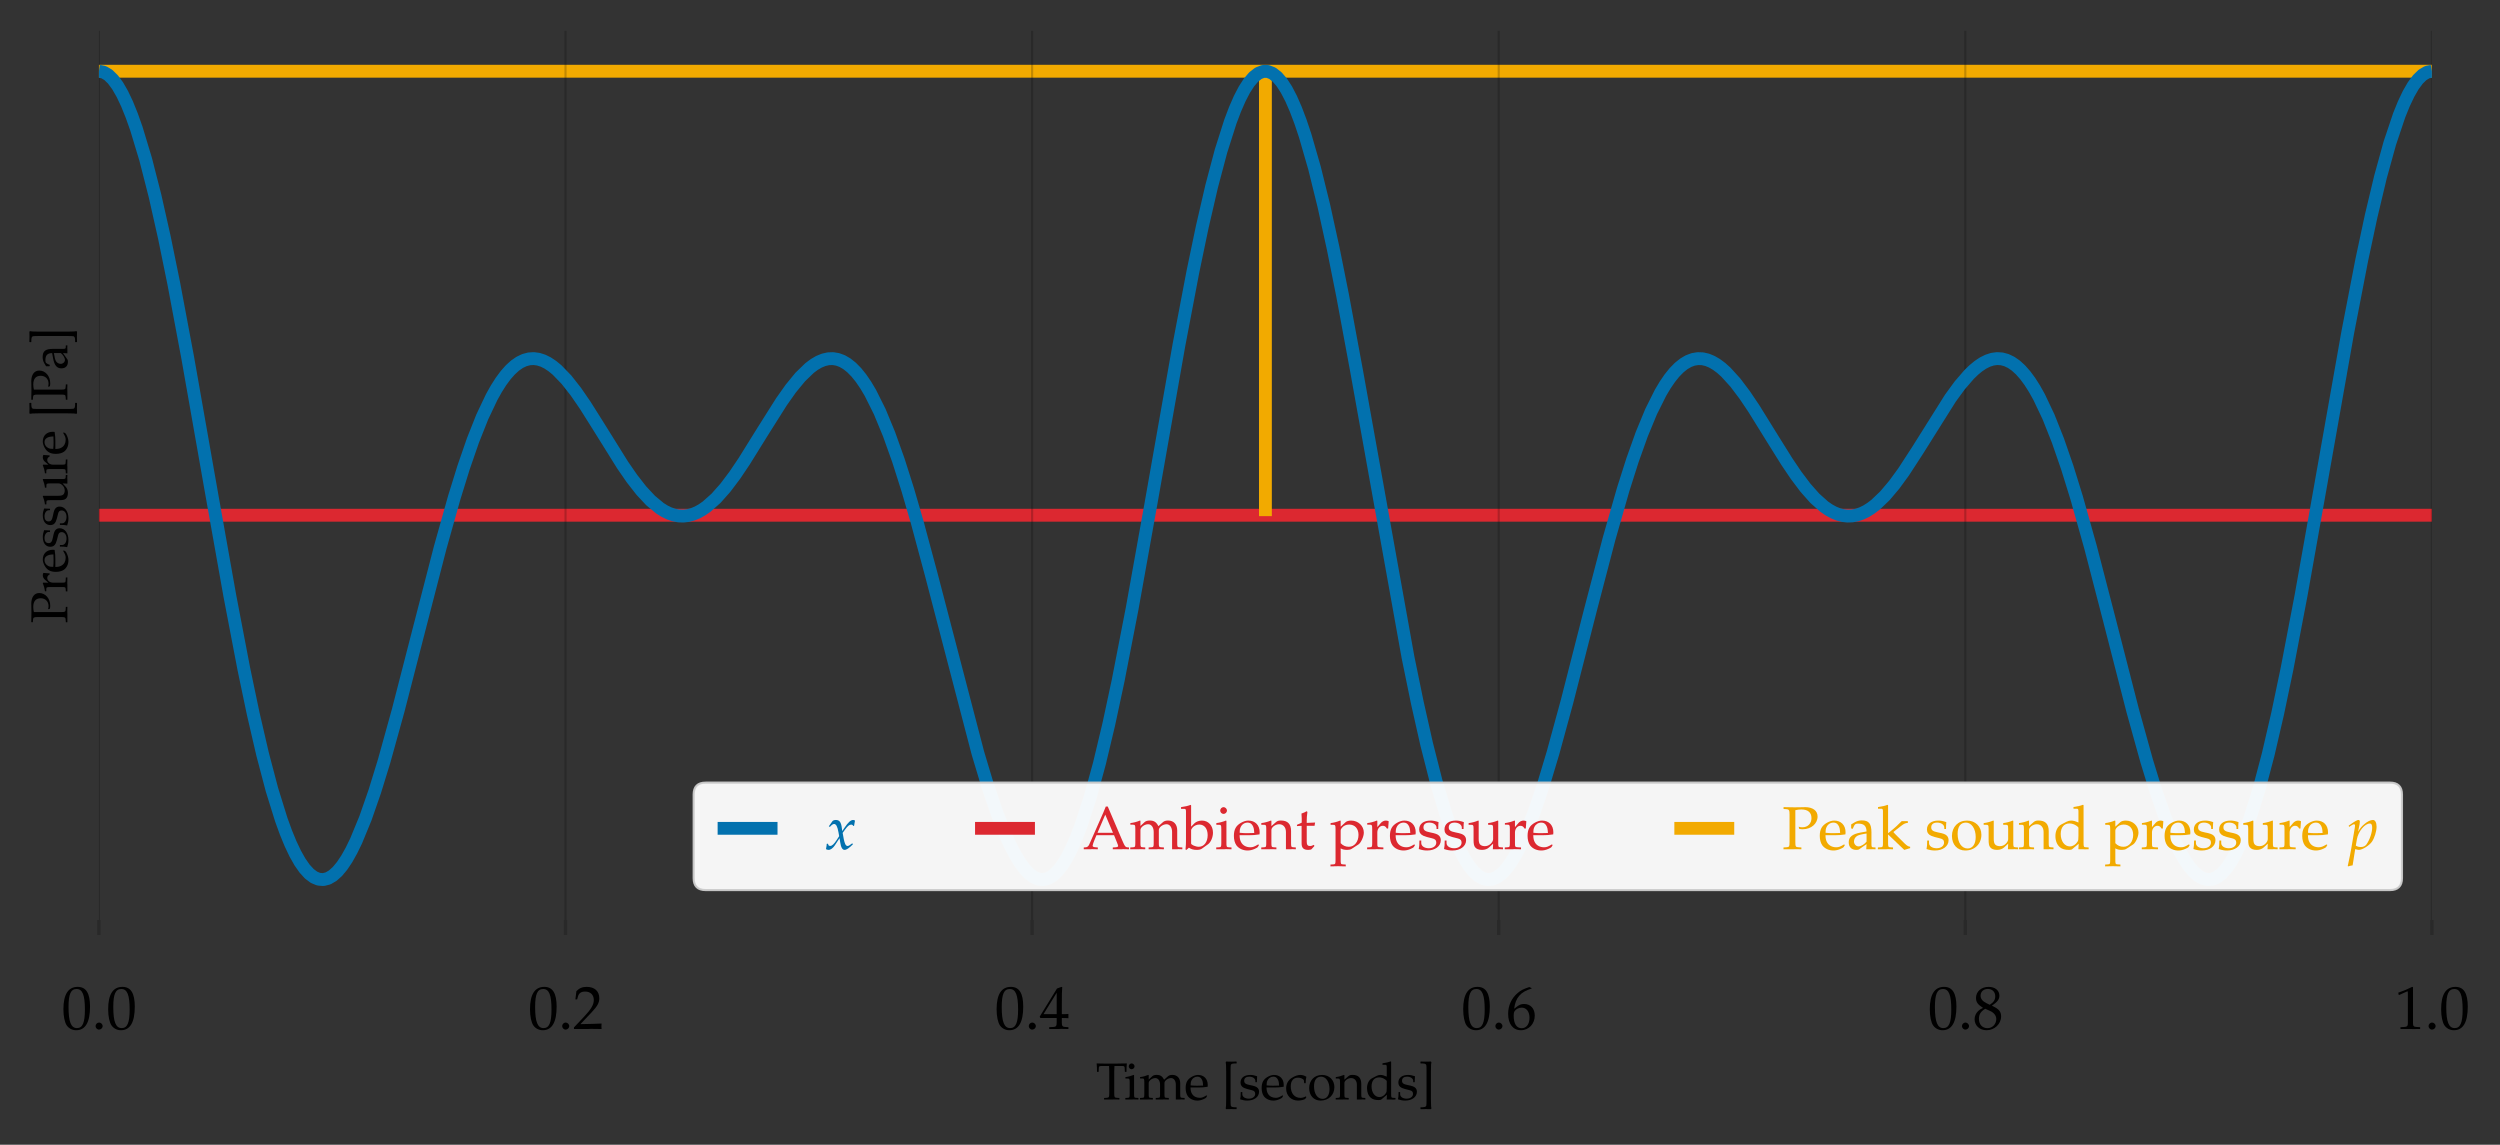 <?xml version="1.0" encoding="utf-8" standalone="no"?>
<!DOCTYPE svg PUBLIC "-//W3C//DTD SVG 1.1//EN"
  "http://www.w3.org/Graphics/SVG/1.1/DTD/svg11.dtd">
<svg height="267.6pt" version="1.1" viewBox="0 0 584.4 267.6" width="584.4pt" xmlns="http://www.w3.org/2000/svg" xmlns:xlink="http://www.w3.org/1999/xlink">
 <rect x="0" y="0" width="584.4" height="267.6" fill="#333333" stroke="none"/>
 <defs>
  <style type="text/css">*{stroke-linecap:butt;stroke-linejoin:round;}</style>
 </defs>
 <g id="figure_1">
  <g id="patch_1">
   <path d="M 0 267.6 
L 584.4 267.6 
L 584.4 0 
L 0 0 
z
" style="fill:none;"/>
  </g>
  <g id="axes_1">
   <g id="patch_2">
    <path d="M 23.125 215.062 
L 568.482 215.062 
L 568.482 7.2 
L 23.125 7.2 
z
" style="fill:none;"/>
   </g>
   <g id="line2d_1">
    <path clip-path="url(#p771bab07e6)" d="M 23.125 120.439 
L 568.482 120.439 
" style="fill:none;stroke:#dc2830;stroke-linejoin:miter;stroke-width:3;"/>
   </g>
   <g id="line2d_2">
    <path clip-path="url(#p771bab07e6)" d="M 23.125 16.648 
L 568.482 16.648 
" style="fill:none;stroke:#f2aa00;stroke-linejoin:miter;stroke-width:3;"/>
   </g>
   <g id="line2d_3">
    <path clip-path="url(#p771bab07e6)" d="M 295.804 120.647 
L 295.804 16.648 
" style="fill:none;stroke:#f2aa00;stroke-linejoin:miter;stroke-width:3;"/>
   </g>
   <g id="matplotlib.axis_1">
    <g id="xtick_1">
     <g id="line2d_4">
      <path clip-path="url(#p771bab07e6)" d="M 23.125 215.062 
L 23.125 7.2 
" style="fill:none;stroke:#000000;stroke-linejoin:miter;stroke-opacity:0.2;stroke-width:0.5;"/>
     </g>
     <g id="line2d_5">
      <defs>
       <path d="M 0 0 
L 0 3.5 
" id="mdcb5ad28fa" style="stroke:#000000;stroke-opacity:0.2;stroke-width:0.8;"/>
      </defs>
      <g>
       <use style="fill-opacity:0.2;stroke:#000000;stroke-opacity:0.2;stroke-width:0.8;" x="23.125" xlink:href="#mdcb5ad28fa" y="215.062"/>
      </g>
     </g>
     <g id="text_1">
      <!-- $\mathdefault{0.0}$ -->
      <g transform="translate(14.408 240.541)scale(0.14 -0.14)">
       <defs>
        <path d="M 1683 4416 
C 691 4416 186 3628 186 2076 
C 186 1326 320 679 544 365 
C 768 51 1126 -128 1523 -128 
C 2490 -128 2976 704 2976 2345 
C 2976 3749 2560 4416 1683 4416 
z
M 1568 4191 
C 2189 4191 2438 3563 2438 2025 
C 2438 660 2195 96 1606 96 
C 986 96 723 743 723 2307 
C 723 3660 960 4191 1568 4191 
z
" id="URWPalladioL-Roma-30" transform="scale(0.016)"/>
        <path d="M 794 678 
C 602 678 429 499 429 307 
C 429 115 602 -64 787 -64 
C 992 -64 1171 108 1171 307 
C 1171 499 992 678 794 678 
z
" id="URWPalladioL-Roma-2e" transform="scale(0.016)"/>
       </defs>
       <use transform="scale(0.996)" xlink:href="#URWPalladioL-Roma-30"/>
       <use transform="translate(49.813 0)scale(0.996)" xlink:href="#URWPalladioL-Roma-2e"/>
       <use transform="translate(74.72 0)scale(0.996)" xlink:href="#URWPalladioL-Roma-30"/>
      </g>
     </g>
    </g>
    <g id="xtick_2">
     <g id="line2d_6">
      <path clip-path="url(#p771bab07e6)" d="M 132.197 215.062 
L 132.197 7.2 
" style="fill:none;stroke:#000000;stroke-linejoin:miter;stroke-opacity:0.2;stroke-width:0.5;"/>
     </g>
     <g id="line2d_7">
      <g>
       <use style="fill-opacity:0.2;stroke:#000000;stroke-opacity:0.2;stroke-width:0.8;" x="132.197" xlink:href="#mdcb5ad28fa" y="215.062"/>
      </g>
     </g>
     <g id="text_2">
      <!-- $\mathdefault{0.2}$ -->
      <g transform="translate(123.479 240.541)scale(0.14 -0.14)">
       <defs>
        <path d="M 102 166 
L 102 0 
C 1299 0 1299 0 1530 0 
C 1760 19 1760 19 2995 0 
C 2982 134 2982 198 2982 287 
C 2982 370 2982 434 2995 574 
C 2259 542 1965 536 781 510 
L 1946 1741 
C 2566 2398 2758 2749 2758 3228 
C 2758 3961 2259 4416 1446 4416 
C 986 4416 672 4287 358 3967 
L 250 3100 
L 435 3100 
L 518 3394 
C 621 3763 851 3923 1280 3923 
C 1830 3923 2182 3578 2182 3036 
C 2182 2558 1914 2086 1190 1320 
L 102 166 
z
" id="URWPalladioL-Roma-32" transform="scale(0.016)"/>
       </defs>
       <use transform="scale(0.996)" xlink:href="#URWPalladioL-Roma-30"/>
       <use transform="translate(49.813 0)scale(0.996)" xlink:href="#URWPalladioL-Roma-2e"/>
       <use transform="translate(74.72 0)scale(0.996)" xlink:href="#URWPalladioL-Roma-32"/>
      </g>
     </g>
    </g>
    <g id="xtick_3">
     <g id="line2d_8">
      <path clip-path="url(#p771bab07e6)" d="M 241.268 215.062 
L 241.268 7.2 
" style="fill:none;stroke:#000000;stroke-linejoin:miter;stroke-opacity:0.2;stroke-width:0.5;"/>
     </g>
     <g id="line2d_9">
      <g>
       <use style="fill-opacity:0.2;stroke:#000000;stroke-opacity:0.2;stroke-width:0.8;" x="241.268" xlink:href="#mdcb5ad28fa" y="215.062"/>
      </g>
     </g>
     <g id="text_3">
      <!-- $\mathdefault{0.4}$ -->
      <g transform="translate(232.551 240.541)scale(0.14 -0.14)">
       <defs>
        <path d="M 1792 1152 
L 1792 684 
C 1792 310 1722 223 1408 210 
L 1011 192 
L 1011 0 
C 1862 0 1862 0 2016 0 
C 2170 19 2170 19 3021 0 
L 3021 192 
L 2714 210 
C 2400 229 2330 310 2330 684 
L 2330 1152 
C 2707 1152 2842 1145 3021 1127 
L 3021 1580 
C 2720 1555 2598 1555 2502 1561 
L 2483 1561 
L 2330 1561 
L 2330 2445 
C 2330 3576 2342 4122 2374 4383 
L 2298 4416 
L 1824 4243 
L 13 1299 
L 83 1152 
L 1792 1152 
z
M 1792 1561 
L 416 1561 
L 1792 3798 
L 1792 1561 
z
" id="URWPalladioL-Roma-34" transform="scale(0.016)"/>
       </defs>
       <use transform="scale(0.996)" xlink:href="#URWPalladioL-Roma-30"/>
       <use transform="translate(49.813 0)scale(0.996)" xlink:href="#URWPalladioL-Roma-2e"/>
       <use transform="translate(74.72 0)scale(0.996)" xlink:href="#URWPalladioL-Roma-34"/>
      </g>
     </g>
    </g>
    <g id="xtick_4">
     <g id="line2d_10">
      <path clip-path="url(#p771bab07e6)" d="M 350.339 215.062 
L 350.339 7.2 
" style="fill:none;stroke:#000000;stroke-linejoin:miter;stroke-opacity:0.2;stroke-width:0.5;"/>
     </g>
     <g id="line2d_11">
      <g>
       <use style="fill-opacity:0.2;stroke:#000000;stroke-opacity:0.2;stroke-width:0.8;" x="350.339" xlink:href="#mdcb5ad28fa" y="215.062"/>
      </g>
     </g>
     <g id="text_4">
      <!-- $\mathdefault{0.6}$ -->
      <g transform="translate(341.622 240.541)scale(0.14 -0.14)">
       <defs>
        <path d="M 2662 4287 
L 2426 4396 
C 1811 4193 1549 4066 1222 3788 
C 563 3237 205 2463 205 1585 
C 205 526 717 -128 1542 -128 
C 2374 -128 2995 532 2995 1405 
C 2995 2143 2554 2624 1875 2624 
C 1555 2624 1363 2540 986 2239 
C 915 2182 909 2175 838 2124 
C 973 3275 1510 3895 2662 4237 
L 2662 4287 
z
M 1632 2239 
C 2118 2239 2445 1816 2445 1180 
C 2445 513 2118 83 1626 83 
C 1082 83 787 551 787 1411 
C 787 1636 813 1758 883 1867 
C 1024 2085 1325 2239 1632 2239 
z
" id="URWPalladioL-Roma-36" transform="scale(0.016)"/>
       </defs>
       <use transform="scale(0.996)" xlink:href="#URWPalladioL-Roma-30"/>
       <use transform="translate(49.813 0)scale(0.996)" xlink:href="#URWPalladioL-Roma-2e"/>
       <use transform="translate(74.72 0)scale(0.996)" xlink:href="#URWPalladioL-Roma-36"/>
      </g>
     </g>
    </g>
    <g id="xtick_5">
     <g id="line2d_12">
      <path clip-path="url(#p771bab07e6)" d="M 459.411 215.062 
L 459.411 7.2 
" style="fill:none;stroke:#000000;stroke-linejoin:miter;stroke-opacity:0.2;stroke-width:0.5;"/>
     </g>
     <g id="line2d_13">
      <g>
       <use style="fill-opacity:0.2;stroke:#000000;stroke-opacity:0.2;stroke-width:0.8;" x="459.411" xlink:href="#mdcb5ad28fa" y="215.062"/>
      </g>
     </g>
     <g id="text_5">
      <!-- $\mathdefault{0.8}$ -->
      <g transform="translate(450.693 240.541)scale(0.14 -0.14)">
       <defs>
        <path d="M 1075 2211 
C 813 2089 704 2019 563 1884 
C 320 1640 192 1352 192 1019 
C 192 358 723 -128 1446 -128 
C 2278 -128 2970 525 2970 1320 
C 2970 1833 2733 2108 2003 2442 
C 2586 2839 2790 3108 2790 3493 
C 2790 4044 2336 4416 1658 4416 
C 896 4416 339 3929 339 3256 
C 339 2820 512 2576 1075 2211 
z
M 1818 1890 
C 2221 1711 2464 1397 2464 1051 
C 2464 512 2061 89 1542 89 
C 998 89 646 474 646 1070 
C 646 1538 832 1833 1306 2121 
L 1818 1890 
z
M 1427 2711 
C 1024 2910 819 3166 819 3486 
C 819 3910 1126 4198 1581 4198 
C 2048 4198 2355 3890 2355 3422 
C 2355 3057 2195 2807 1779 2538 
L 1427 2711 
z
" id="URWPalladioL-Roma-38" transform="scale(0.016)"/>
       </defs>
       <use transform="scale(0.996)" xlink:href="#URWPalladioL-Roma-30"/>
       <use transform="translate(49.813 0)scale(0.996)" xlink:href="#URWPalladioL-Roma-2e"/>
       <use transform="translate(74.72 0)scale(0.996)" xlink:href="#URWPalladioL-Roma-38"/>
      </g>
     </g>
    </g>
    <g id="xtick_6">
     <g id="line2d_14">
      <path clip-path="url(#p771bab07e6)" d="M 568.482 215.062 
L 568.482 7.2 
" style="fill:none;stroke:#000000;stroke-linejoin:miter;stroke-opacity:0.2;stroke-width:0.5;"/>
     </g>
     <g id="line2d_15">
      <g>
       <use style="fill-opacity:0.2;stroke:#000000;stroke-opacity:0.2;stroke-width:0.8;" x="568.482" xlink:href="#mdcb5ad28fa" y="215.062"/>
      </g>
     </g>
     <g id="text_6">
      <!-- $\mathdefault{1.0}$ -->
      <g transform="translate(559.765 240.541)scale(0.14 -0.14)">
       <defs>
        <path d="M 429 3571 
L 493 3571 
L 1318 3942 
C 1325 3949 1331 3949 1338 3949 
C 1376 3949 1389 3891 1389 3737 
L 1389 633 
C 1389 300 1318 230 973 211 
L 614 192 
L 614 0 
C 1600 0 1600 0 1670 0 
C 1754 0 1894 0 2112 -7 
C 2189 6 2413 6 2675 0 
L 2675 192 
L 2342 211 
C 1990 229 1926 299 1926 628 
L 1926 4383 
L 1837 4416 
C 1421 4199 966 4009 384 3807 
L 429 3571 
z
" id="URWPalladioL-Roma-31" transform="scale(0.016)"/>
       </defs>
       <use transform="scale(0.996)" xlink:href="#URWPalladioL-Roma-31"/>
       <use transform="translate(49.813 0)scale(0.996)" xlink:href="#URWPalladioL-Roma-2e"/>
       <use transform="translate(74.72 0)scale(0.996)" xlink:href="#URWPalladioL-Roma-30"/>
      </g>
     </g>
    </g>
    <g id="text_7">
     <!-- Time [seconds] -->
     <g transform="translate(256.131 257.028)scale(0.12 -0.12)">
      <defs>
       <path d="M 1632 4096 
C 1651 3880 1658 3734 1658 3462 
L 1658 781 
C 1658 280 1626 230 1331 211 
L 1024 192 
L 1024 0 
C 1402 -7 1626 0 1958 0 
C 2291 19 2522 12 2899 0 
L 2899 192 
L 2592 211 
C 2298 230 2266 280 2266 781 
L 2266 3462 
C 2266 3747 2272 3887 2291 4096 
L 3283 4096 
C 3462 4096 3533 4039 3539 3887 
L 3565 3386 
L 3763 3386 
C 3763 3801 3776 4051 3808 4416 
C 3347 4409 3136 4409 2957 4403 
C 2707 4390 2522 4390 2426 4390 
L 1414 4390 
C 1350 4390 1005 4396 550 4403 
L 115 4416 
C 147 4051 160 3801 160 3385 
L 358 3385 
L 384 3891 
C 390 4038 461 4096 640 4096 
L 1632 4096 
z
" id="URWPalladioL-Roma-54" transform="scale(0.016)"/>
       <path d="M 1203 2982 
L 1146 3008 
C 819 2873 486 2784 147 2746 
L 147 2568 
L 384 2568 
C 640 2568 666 2523 666 2103 
L 666 669 
C 666 268 646 223 429 211 
L 134 192 
L 134 0 
C 774 0 774 0 934 0 
C 1094 19 1094 19 1734 0 
L 1734 192 
L 1440 211 
C 1222 224 1203 268 1203 671 
L 1203 2982 
z
M 909 4416 
C 717 4416 550 4249 550 4057 
C 550 3871 717 3705 902 3705 
C 1088 3705 1261 3871 1261 4057 
C 1261 4236 1088 4416 909 4416 
z
" id="URWPalladioL-Roma-69" transform="scale(0.016)"/>
       <path d="M 115 2579 
L 352 2579 
C 608 2579 634 2534 634 2112 
L 634 672 
C 634 268 614 224 397 211 
L 102 192 
L 102 0 
C 717 0 736 0 915 0 
C 1094 19 1261 12 1677 0 
L 1677 192 
L 1408 211 
C 1190 223 1171 268 1171 670 
L 1171 2023 
C 1171 2311 1594 2624 1978 2624 
C 2323 2624 2560 2298 2560 1813 
L 2560 670 
C 2560 268 2541 223 2323 211 
L 2029 192 
L 2029 0 
C 2669 0 2669 0 2829 0 
C 2989 19 2989 19 3629 0 
L 3629 192 
L 3334 211 
C 3117 223 3098 268 3098 670 
L 3098 2023 
C 3098 2311 3520 2624 3904 2624 
C 4250 2624 4486 2298 4486 1813 
L 4486 0 
C 4877 0 4883 0 4992 0 
C 5075 19 5075 19 5562 0 
L 5562 192 
L 5261 211 
C 5043 223 5024 268 5024 670 
L 5024 1985 
C 5024 2617 4653 3014 4064 3014 
C 3840 3014 3654 2956 3539 2854 
L 3053 2419 
C 2848 2841 2586 3014 2144 3014 
C 1907 3014 1728 2956 1613 2854 
L 1171 2445 
L 1171 2988 
L 1114 3008 
C 787 2873 454 2783 115 2745 
L 115 2579 
z
" id="URWPalladioL-Roma-6d" transform="scale(0.016)"/>
       <path d="M 2797 447 
L 2714 511 
C 2304 268 2157 211 1882 211 
C 1466 211 1120 396 941 710 
C 819 921 774 1100 762 1472 
L 1696 1472 
C 2138 1472 2413 1491 2854 1561 
C 2861 1651 2867 1708 2867 1786 
C 2867 2526 2394 3008 1677 3008 
C 1440 3008 1165 2924 902 2771 
C 378 2468 166 2069 166 1401 
C 166 998 262 652 435 409 
C 691 70 1120 -128 1600 -128 
C 1837 -128 2074 -77 2336 38 
C 2509 108 2643 192 2669 230 
L 2797 447 
z
M 2298 1708 
C 1965 1696 1811 1689 1581 1689 
C 1286 1689 1120 1696 774 1728 
C 774 2030 800 2172 883 2339 
C 1018 2623 1293 2796 1600 2796 
C 1811 2796 1978 2713 2093 2539 
C 2234 2326 2278 2140 2298 1708 
z
" id="URWPalladioL-Roma-65" transform="scale(0.016)"/>
       <path d="M 563 -1178 
C 1018 -1166 1030 -1166 1184 -1166 
C 1338 -1166 1370 -1166 1805 -1178 
L 1843 -1140 
L 1843 -974 
L 1818 -942 
L 1574 -942 
C 1402 -942 1261 -903 1184 -839 
C 1126 -782 1107 -692 1107 -481 
C 1107 -474 1107 -340 1101 -148 
L 1101 89 
L 1101 3379 
L 1101 3615 
C 1107 3795 1107 3935 1107 3942 
C 1107 4153 1126 4249 1184 4307 
C 1261 4371 1402 4409 1574 4409 
L 1818 4409 
L 1843 4441 
L 1843 4608 
L 1805 4646 
C 1357 4633 1338 4633 1184 4633 
C 1037 4633 1005 4633 563 4646 
L 506 4563 
C 544 4403 557 4191 557 3699 
C 557 3603 557 3526 563 3462 
L 563 3379 
L 563 89 
L 563 6 
C 557 -97 557 -103 557 -212 
L 557 -282 
C 557 -718 544 -897 506 -1095 
L 563 -1178 
z
" id="URWPalladioL-Roma-5b" transform="scale(0.016)"/>
       <path d="M 262 917 
C 262 474 243 282 192 25 
C 525 -84 774 -128 1069 -128 
C 1907 -128 2502 320 2502 949 
C 2502 1148 2445 1295 2323 1423 
C 2157 1584 1946 1661 1382 1770 
C 858 1872 685 2001 685 2296 
C 685 2617 909 2796 1299 2796 
C 1728 2796 2054 2572 2054 2270 
L 2054 2123 
L 2234 2123 
C 2240 2495 2246 2649 2266 2847 
C 1926 2963 1696 3008 1434 3008 
C 691 3008 237 2655 237 2078 
C 237 1770 378 1552 672 1417 
C 845 1340 1184 1237 1619 1141 
C 1907 1077 2029 942 2029 698 
C 2029 352 1709 108 1254 108 
C 787 108 454 333 454 654 
L 454 917 
L 262 917 
z
" id="URWPalladioL-Roma-73" transform="scale(0.016)"/>
       <path d="M 2554 1995 
C 2554 2290 2586 2553 2643 2783 
C 2387 2937 2163 3008 1901 3008 
C 1594 3008 1235 2886 851 2643 
C 403 2360 166 1911 166 1347 
C 166 480 774 -128 1632 -128 
C 1965 -128 2445 -7 2509 89 
L 2643 294 
L 2579 390 
C 2342 262 2138 204 1907 204 
C 1197 204 730 756 730 1603 
C 730 2290 1050 2675 1626 2675 
C 1907 2675 2214 2547 2330 2386 
L 2374 1995 
L 2554 1995 
z
" id="URWPalladioL-Roma-63" transform="scale(0.016)"/>
       <path d="M 1786 3008 
C 851 3008 205 2347 205 1391 
C 205 487 774 -128 1600 -128 
C 2586 -128 3290 557 3290 1520 
C 3290 2386 2662 3008 1786 3008 
z
M 1670 2796 
C 2259 2796 2694 2155 2694 1282 
C 2694 545 2368 83 1850 83 
C 1222 83 800 699 800 1609 
C 800 2379 1107 2796 1670 2796 
z
" id="URWPalladioL-Roma-6f" transform="scale(0.016)"/>
       <path d="M 2624 0 
C 3014 0 3021 0 3130 0 
C 3219 19 3219 19 3661 0 
L 3661 192 
L 3398 211 
C 3181 223 3162 262 3162 670 
L 3162 1902 
C 3162 2649 2810 3014 2093 3014 
C 1856 3014 1722 2969 1587 2854 
L 1101 2432 
L 1101 2988 
L 1043 3008 
C 717 2873 384 2784 45 2746 
L 45 2568 
L 282 2568 
C 538 2568 563 2523 563 2103 
L 563 669 
C 563 268 544 223 326 211 
L 38 192 
L 38 0 
C 474 -7 646 0 832 0 
C 1018 19 1190 12 1626 0 
L 1626 192 
L 1338 211 
C 1120 223 1101 268 1101 670 
L 1101 2023 
C 1101 2311 1523 2624 1914 2624 
C 2342 2624 2624 2304 2624 1813 
L 2624 0 
z
" id="URWPalladioL-Roma-6e" transform="scale(0.016)"/>
       <path d="M 2637 2803 
C 2278 2956 2099 3008 1875 3008 
C 1702 3008 1549 2969 1389 2886 
L 826 2592 
C 461 2400 224 1934 224 1392 
C 224 881 397 460 710 204 
C 928 19 1229 -64 1645 -64 
C 1773 -64 1920 -39 1952 -13 
L 2662 581 
L 2630 0 
C 2944 -7 3046 0 3123 0 
C 3174 0 3264 0 3398 -7 
C 3443 6 3571 6 3706 0 
L 3706 192 
L 3411 211 
C 3194 224 3174 268 3174 672 
L 3174 4614 
L 3117 4665 
C 2835 4557 2624 4505 2118 4429 
L 2118 4249 
L 2477 4249 
C 2592 4249 2637 4179 2637 3987 
L 2637 2803 
z
M 2637 1424 
C 2637 1009 2624 945 2541 798 
C 2362 498 2048 300 1747 300 
C 1184 300 781 843 781 1602 
C 781 2298 1126 2707 1702 2707 
C 1946 2707 2202 2624 2426 2470 
C 2560 2381 2637 2298 2637 2247 
L 2637 1424 
z
" id="URWPalladioL-Roma-64" transform="scale(0.016)"/>
       <path d="M 1568 4646 
C 1114 4633 1094 4633 947 4633 
C 794 4633 762 4633 326 4646 
L 288 4608 
L 288 4441 
L 314 4409 
L 557 4409 
C 730 4409 864 4371 941 4307 
C 1005 4249 1024 4159 1024 3942 
C 1024 3923 1024 3795 1030 3615 
L 1030 3379 
L 1030 89 
L 1030 -148 
C 1024 -334 1024 -449 1024 -468 
C 1024 -686 1005 -782 941 -839 
C 864 -903 730 -942 557 -942 
L 314 -942 
L 288 -974 
L 288 -1140 
L 326 -1178 
C 774 -1166 787 -1166 947 -1166 
C 1094 -1166 1126 -1166 1568 -1178 
L 1626 -1095 
C 1587 -942 1581 -743 1574 -250 
C 1574 -161 1574 -78 1568 6 
L 1568 89 
L 1568 3379 
L 1568 3462 
C 1574 3532 1574 3615 1574 3705 
C 1574 4198 1587 4409 1626 4563 
L 1568 4646 
z
" id="URWPalladioL-Roma-5d" transform="scale(0.016)"/>
      </defs>
      <use transform="scale(0.996)" xlink:href="#URWPalladioL-Roma-54"/>
      <use transform="translate(55.591 0)scale(0.996)" xlink:href="#URWPalladioL-Roma-69"/>
      <use transform="translate(84.581 0)scale(0.996)" xlink:href="#URWPalladioL-Roma-6d"/>
      <use transform="translate(172.551 0)scale(0.996)" xlink:href="#URWPalladioL-Roma-65"/>
      <use transform="translate(245.178 0)scale(0.996)" xlink:href="#URWPalladioL-Roma-5b"/>
      <use transform="translate(278.353 0)scale(0.996)" xlink:href="#URWPalladioL-Roma-73"/>
      <use transform="translate(320.595 0)scale(0.996)" xlink:href="#URWPalladioL-Roma-65"/>
      <use transform="translate(368.315 0)scale(0.996)" xlink:href="#URWPalladioL-Roma-63"/>
      <use transform="translate(412.549 0)scale(0.996)" xlink:href="#URWPalladioL-Roma-6f"/>
      <use transform="translate(466.944 0)scale(0.996)" xlink:href="#URWPalladioL-Roma-6e"/>
      <use transform="translate(524.926 0)scale(0.996)" xlink:href="#URWPalladioL-Roma-64"/>
      <use transform="translate(585.798 0)scale(0.996)" xlink:href="#URWPalladioL-Roma-73"/>
      <use transform="translate(628.039 0)scale(0.996)" xlink:href="#URWPalladioL-Roma-5d"/>
     </g>
    </g>
   </g>
   <g id="matplotlib.axis_2">
    <g id="text_8">
     <!-- Pressure [Pa] -->
     <g transform="translate(15.754 145.723)rotate(-90)scale(0.12 -0.12)">
      <defs>
       <path d="M 1382 4097 
C 1606 4147 1792 4172 2010 4172 
C 2701 4172 3072 3859 3072 3263 
C 3072 2699 2682 2304 2125 2304 
C 1990 2304 1894 2316 1728 2366 
L 1792 2137 
C 1946 2105 2035 2099 2163 2099 
C 3040 2099 3712 2686 3712 3439 
C 3712 4041 3213 4416 2400 4416 
C 2368 4416 2304 4416 2221 4409 
C 1984 4403 1498 4396 1312 4396 
C 1171 4396 1171 4396 147 4416 
L 147 4223 
L 435 4204 
C 723 4185 774 4103 774 3633 
L 774 782 
C 774 280 742 230 448 211 
L 141 192 
L 141 0 
C 518 -7 742 0 1075 0 
C 1408 19 1638 12 2016 0 
L 2016 192 
L 1709 211 
C 1414 230 1382 281 1382 787 
L 1382 4097 
z
" id="URWPalladioL-Roma-50" transform="scale(0.016)"/>
       <path d="M 147 2579 
L 384 2579 
C 640 2579 666 2534 666 2112 
L 666 672 
C 666 268 646 224 429 211 
L 134 192 
L 134 0 
C 595 -7 762 0 922 0 
C 1050 19 1050 19 1837 0 
L 1837 192 
L 1504 211 
C 1216 230 1203 249 1203 669 
L 1203 1763 
C 1203 2145 1459 2463 1773 2463 
C 1965 2463 2099 2374 2202 2171 
L 2336 2171 
L 2394 2937 
C 2323 2982 2208 3008 2093 3008 
C 1901 3008 1696 2905 1562 2745 
L 1203 2324 
L 1203 2982 
L 1146 3008 
C 819 2873 486 2783 147 2745 
L 147 2579 
z
" id="URWPalladioL-Roma-72" transform="scale(0.016)"/>
       <path d="M 3219 2982 
L 3162 3008 
C 2835 2873 2502 2784 2163 2745 
L 2163 2567 
L 2400 2567 
C 2656 2567 2682 2522 2682 2101 
L 2682 1060 
C 2682 920 2592 741 2445 594 
C 2266 415 2061 326 1811 326 
C 1587 326 1408 396 1306 517 
C 1216 620 1171 817 1171 1098 
L 1171 2982 
L 1114 3008 
C 787 2873 454 2784 115 2745 
L 115 2567 
L 352 2567 
C 608 2567 634 2522 634 2101 
L 634 1028 
C 634 581 672 383 787 224 
C 928 32 1171 -64 1536 -64 
C 1824 -58 2080 32 2253 192 
L 2682 588 
C 2682 403 2675 300 2656 0 
C 3085 0 3091 0 3187 0 
C 3277 19 3277 19 3718 0 
L 3718 192 
L 3456 211 
C 3238 224 3219 262 3219 672 
L 3219 2982 
z
" id="URWPalladioL-Roma-75" transform="scale(0.016)"/>
       <path d="M 2074 544 
L 2042 0 
C 2458 0 2458 0 2541 0 
C 2573 19 2733 12 3014 0 
L 3014 192 
L 2765 204 
C 2611 211 2586 262 2586 576 
L 2586 1751 
C 2586 2688 2317 3027 1574 3027 
C 1299 3027 1043 2956 800 2809 
L 461 2604 
L 461 2187 
L 627 2142 
L 710 2341 
C 845 2642 909 2688 1203 2688 
C 1805 2688 2054 2450 2074 1866 
L 1440 1751 
C 570 1590 205 1289 205 730 
C 205 224 506 -64 1011 -64 
C 1126 -64 1235 -45 1280 -13 
L 2074 544 
z
M 2074 806 
C 1888 544 1485 300 1235 300 
C 979 300 755 537 755 812 
C 755 1049 883 1273 1075 1395 
C 1235 1491 1587 1580 2074 1651 
L 2074 806 
z
" id="URWPalladioL-Roma-61" transform="scale(0.016)"/>
      </defs>
      <use transform="scale(0.996)" xlink:href="#URWPalladioL-Roma-50"/>
      <use transform="translate(60.174 0)scale(0.996)" xlink:href="#URWPalladioL-Roma-72"/>
      <use transform="translate(97.733 0)scale(0.996)" xlink:href="#URWPalladioL-Roma-65"/>
      <use transform="translate(145.453 0)scale(0.996)" xlink:href="#URWPalladioL-Roma-73"/>
      <use transform="translate(187.695 0)scale(0.996)" xlink:href="#URWPalladioL-Roma-73"/>
      <use transform="translate(229.936 0)scale(0.996)" xlink:href="#URWPalladioL-Roma-75"/>
      <use transform="translate(290.01 0)scale(0.996)" xlink:href="#URWPalladioL-Roma-72"/>
      <use transform="translate(327.569 0)scale(0.996)" xlink:href="#URWPalladioL-Roma-65"/>
      <use transform="translate(400.196 0)scale(0.996)" xlink:href="#URWPalladioL-Roma-5b"/>
      <use transform="translate(433.371 0)scale(0.996)" xlink:href="#URWPalladioL-Roma-50"/>
      <use transform="translate(493.545 0)scale(0.996)" xlink:href="#URWPalladioL-Roma-61"/>
      <use transform="translate(543.358 0)scale(0.996)" xlink:href="#URWPalladioL-Roma-5d"/>
     </g>
    </g>
   </g>
   <g id="line2d_16">
    <path clip-path="url(#p771bab07e6)" d="M 23.125 16.648 
L 24.218 16.863 
L 25.311 17.504 
L 26.404 18.571 
L 27.497 20.056 
L 28.59 21.954 
L 29.683 24.256 
L 30.775 26.95 
L 31.868 30.024 
L 34.054 37.253 
L 36.24 45.805 
L 38.426 55.522 
L 40.612 66.222 
L 43.89 83.678 
L 49.355 114.712 
L 53.726 139.274 
L 57.005 156.401 
L 59.191 166.832 
L 61.377 176.27 
L 63.562 184.567 
L 65.748 191.597 
L 66.841 194.605 
L 67.934 197.262 
L 69.027 199.56 
L 70.12 201.493 
L 71.213 203.057 
L 72.306 204.251 
L 73.399 205.073 
L 74.491 205.525 
L 75.584 205.611 
L 76.677 205.335 
L 77.77 204.705 
L 78.863 203.73 
L 79.956 202.419 
L 81.049 200.784 
L 82.142 198.838 
L 83.235 196.597 
L 85.42 191.293 
L 87.606 185.013 
L 89.792 177.914 
L 93.071 166.105 
L 97.442 149.135 
L 102.907 127.977 
L 106.186 116.314 
L 108.371 109.27 
L 110.557 102.95 
L 112.743 97.449 
L 114.929 92.838 
L 116.022 90.882 
L 117.115 89.165 
L 118.207 87.689 
L 119.3 86.455 
L 120.393 85.461 
L 121.486 84.705 
L 122.579 84.184 
L 123.672 83.891 
L 124.765 83.822 
L 125.858 83.967 
L 126.951 84.318 
L 128.044 84.865 
L 129.136 85.595 
L 130.229 86.497 
L 132.415 88.761 
L 134.601 91.543 
L 136.787 94.717 
L 140.065 99.924 
L 145.53 108.69 
L 147.716 111.858 
L 149.902 114.662 
L 152.087 117.007 
L 154.273 118.816 
L 155.366 119.499 
L 156.459 120.027 
L 157.552 120.395 
L 158.645 120.601 
L 159.738 120.642 
L 160.831 120.518 
L 161.923 120.231 
L 163.016 119.783 
L 164.109 119.176 
L 165.202 118.418 
L 167.388 116.468 
L 169.574 114 
L 171.76 111.096 
L 173.945 107.854 
L 178.317 100.818 
L 182.689 93.894 
L 184.874 90.806 
L 187.06 88.142 
L 189.246 86.025 
L 190.339 85.208 
L 191.432 84.568 
L 192.525 84.118 
L 193.618 83.868 
L 194.71 83.829 
L 195.803 84.009 
L 196.896 84.415 
L 197.989 85.053 
L 199.082 85.928 
L 200.175 87.042 
L 201.268 88.397 
L 202.361 89.994 
L 203.454 91.831 
L 205.639 96.211 
L 207.825 101.495 
L 210.011 107.618 
L 212.197 114.491 
L 214.383 122.002 
L 217.661 134.176 
L 228.59 176.031 
L 230.776 183.308 
L 232.962 189.809 
L 235.148 195.371 
L 236.241 197.754 
L 237.334 199.849 
L 238.426 201.641 
L 239.519 203.115 
L 240.612 204.26 
L 241.705 205.064 
L 242.798 205.518 
L 243.891 205.613 
L 244.984 205.345 
L 246.077 204.708 
L 247.17 203.701 
L 248.263 202.322 
L 249.355 200.572 
L 250.448 198.456 
L 251.541 195.978 
L 252.634 193.144 
L 254.82 186.447 
L 257.006 178.457 
L 259.192 169.291 
L 261.377 159.092 
L 264.656 142.23 
L 269.028 117.84 
L 275.585 80.676 
L 278.864 63.466 
L 281.05 52.993 
L 283.235 43.551 
L 285.421 35.316 
L 287.607 28.441 
L 288.7 25.555 
L 289.793 23.056 
L 290.886 20.954 
L 291.979 19.261 
L 293.071 17.985 
L 294.164 17.13 
L 295.257 16.702 
L 296.35 16.702 
L 297.443 17.13 
L 298.536 17.985 
L 299.629 19.261 
L 300.722 20.954 
L 301.815 23.056 
L 302.908 25.555 
L 304 28.441 
L 305.093 31.7 
L 307.279 39.273 
L 309.465 48.132 
L 311.651 58.113 
L 313.837 69.028 
L 317.115 86.709 
L 329.137 153.658 
L 331.323 164.311 
L 333.509 174.012 
L 335.695 182.607 
L 337.88 189.964 
L 338.973 193.144 
L 340.066 195.978 
L 341.159 198.456 
L 342.252 200.572 
L 343.345 202.322 
L 344.438 203.701 
L 345.531 204.708 
L 346.624 205.345 
L 347.716 205.613 
L 348.809 205.518 
L 349.902 205.064 
L 350.995 204.26 
L 352.088 203.115 
L 353.181 201.641 
L 354.274 199.849 
L 355.367 197.754 
L 356.46 195.371 
L 358.645 189.809 
L 360.831 183.308 
L 363.017 176.031 
L 366.296 164.037 
L 371.76 142.676 
L 376.132 125.957 
L 379.411 114.491 
L 381.596 107.618 
L 383.782 101.495 
L 385.968 96.211 
L 388.154 91.831 
L 389.247 89.994 
L 390.34 88.397 
L 391.432 87.042 
L 392.525 85.928 
L 393.618 85.053 
L 394.711 84.415 
L 395.804 84.009 
L 396.897 83.829 
L 397.99 83.868 
L 399.083 84.118 
L 400.176 84.568 
L 401.269 85.208 
L 402.361 86.025 
L 403.454 87.008 
L 405.64 89.413 
L 407.826 92.305 
L 410.012 95.556 
L 414.383 102.607 
L 417.662 107.854 
L 419.848 111.096 
L 422.034 114 
L 424.219 116.468 
L 426.405 118.418 
L 427.498 119.176 
L 428.591 119.783 
L 429.684 120.231 
L 430.777 120.518 
L 431.87 120.642 
L 432.963 120.601 
L 434.056 120.395 
L 435.148 120.027 
L 436.241 119.499 
L 437.334 118.816 
L 438.427 117.983 
L 440.613 115.897 
L 442.799 113.311 
L 444.985 110.313 
L 448.263 105.268 
L 455.914 93.089 
L 458.099 90.095 
L 460.285 87.557 
L 461.378 86.497 
L 462.471 85.595 
L 463.564 84.865 
L 464.657 84.318 
L 465.75 83.967 
L 466.843 83.822 
L 467.935 83.891 
L 469.028 84.184 
L 470.121 84.705 
L 471.214 85.461 
L 472.307 86.455 
L 473.4 87.689 
L 474.493 89.165 
L 475.586 90.882 
L 476.679 92.838 
L 478.864 97.449 
L 481.05 102.95 
L 483.236 109.27 
L 485.422 116.314 
L 488.701 127.977 
L 493.072 144.825 
L 498.537 166.105 
L 501.815 177.914 
L 504.001 185.013 
L 506.187 191.293 
L 508.373 196.597 
L 509.466 198.838 
L 510.559 200.784 
L 511.651 202.419 
L 512.744 203.73 
L 513.837 204.705 
L 514.93 205.335 
L 516.023 205.611 
L 517.116 205.525 
L 518.209 205.073 
L 519.302 204.251 
L 520.395 203.057 
L 521.488 201.493 
L 522.58 199.56 
L 523.673 197.262 
L 524.766 194.605 
L 525.859 191.597 
L 528.045 184.567 
L 530.231 176.27 
L 532.417 166.832 
L 534.602 156.401 
L 537.881 139.274 
L 542.253 114.712 
L 548.81 77.707 
L 552.089 60.761 
L 554.275 50.529 
L 556.46 41.373 
L 558.646 33.464 
L 560.832 26.95 
L 561.925 24.256 
L 563.018 21.954 
L 564.111 20.056 
L 565.204 18.571 
L 566.296 17.504 
L 567.389 16.863 
L 568.482 16.648 
L 568.482 16.648 
" style="fill:none;stroke:#0271ae;stroke-linejoin:miter;stroke-width:3;"/>
   </g>
   <g id="legend_1">
    <g id="patch_3">
     <path d="M 164.952 208.062 
L 558.682 208.062 
Q 561.482 208.062 561.482 205.262 
L 561.482 185.749 
Q 561.482 182.949 558.682 182.949 
L 164.952 182.949 
Q 162.152 182.949 162.152 185.749 
L 162.152 205.262 
Q 162.152 208.062 164.952 208.062 
z
" style="fill:#ffffff;opacity:0.95;stroke:#cccccc;stroke-linejoin:miter;stroke-width:0.5;"/>
    </g>
    <g id="line2d_17">
     <path d="M 167.752 193.628 
L 181.752 193.628 
" style="fill:none;stroke:#0271ae;stroke-linejoin:miter;stroke-width:3;"/>
    </g>
    <g id="line2d_18"/>
    <g id="text_9">
     <!-- $x$ -->
     <g style="fill:#0271ae;" transform="translate(192.952 198.528)scale(0.14 -0.14)">
      <defs>
       <path d="M 134 567 
C 134 440 122 358 83 153 
C 70 76 64 57 58 12 
C 154 -39 256 -64 333 -64 
C 544 -64 794 121 992 421 
L 1478 1164 
L 1549 726 
C 1632 185 1779 -64 2010 -64 
C 2150 -64 2355 44 2560 230 
L 2874 510 
L 2816 631 
C 2586 440 2426 345 2323 345 
C 2227 345 2144 409 2080 536 
C 2022 656 1952 891 1920 1075 
L 1805 1716 
L 2029 2027 
C 2330 2439 2502 2585 2701 2585 
C 2803 2585 2880 2534 2912 2439 
L 3002 2465 
L 3098 3007 
C 3021 3052 2963 3072 2906 3072 
C 2650 3072 2394 2841 1997 2255 
L 1760 1906 
L 1722 2211 
C 1645 2841 1472 3072 1094 3072 
C 928 3072 787 3020 730 2937 
L 358 2408 
L 467 2344 
C 659 2560 787 2649 909 2649 
C 1120 2649 1261 2389 1370 1767 
L 1440 1373 
L 1184 980 
C 909 555 691 352 512 352 
C 416 352 346 377 333 409 
L 262 586 
L 134 567 
z
" id="URWPalladioL-Ital-78" transform="scale(0.016)"/>
      </defs>
      <use transform="scale(0.996)" xlink:href="#URWPalladioL-Ital-78"/>
     </g>
    </g>
    <g id="line2d_19">
     <path d="M 227.926 193.628 
L 241.926 193.628 
" style="fill:none;stroke:#dc2830;stroke-linejoin:miter;stroke-width:3;"/>
    </g>
    <g id="line2d_20"/>
    <g id="text_10">
     <!-- Ambient pressure -->
     <g style="fill:#dc2830;" transform="translate(253.126 198.528)scale(0.14 -0.14)">
      <defs>
       <path d="M 2611 4480 
L 2406 4480 
C 2291 4205 2195 3969 2157 3874 
L 1818 3103 
L 678 523 
C 602 338 474 223 333 210 
L 96 191 
L 96 0 
C 691 0 691 0 794 0 
C 877 19 877 19 1568 0 
L 1568 191 
L 1331 210 
C 1107 229 1024 273 1024 375 
C 1024 457 1114 730 1248 1047 
L 1427 1472 
L 3270 1472 
L 3565 742 
C 3674 476 3699 394 3699 337 
C 3699 267 3597 223 3437 210 
L 3136 191 
L 3136 0 
C 3923 0 3923 0 4026 0 
C 4147 19 4147 19 4838 0 
L 4838 191 
L 4621 210 
C 4454 235 4384 343 4160 857 
L 2611 4480 
z
M 1536 1728 
L 2349 3630 
L 3155 1728 
L 1536 1728 
z
" id="URWPalladioL-Roma-41" transform="scale(0.016)"/>
       <path d="M 960 4601 
L 902 4652 
C 621 4544 410 4492 -96 4416 
L -96 4236 
L 262 4236 
C 378 4236 422 4166 422 3974 
L 422 990 
C 422 594 416 421 371 -26 
L 474 -64 
L 730 166 
C 986 0 1216 -64 1555 -64 
C 1805 -64 1971 -20 2106 76 
L 2746 536 
C 3027 741 3251 1270 3251 1736 
C 3251 2477 2771 3008 2093 3008 
C 1792 3008 1478 2892 1312 2726 
L 960 2368 
L 960 4601 
z
M 960 1979 
C 960 2068 1024 2183 1126 2298 
C 1306 2483 1555 2591 1818 2591 
C 2355 2591 2694 2158 2694 1475 
C 2694 760 2310 262 1766 262 
C 1434 262 960 466 960 607 
L 960 1979 
z
" id="URWPalladioL-Roma-62" transform="scale(0.016)"/>
       <path d="M 627 2457 
L 627 614 
C 627 140 838 -64 1331 -64 
C 1478 -64 1632 -32 1670 12 
L 1978 352 
L 1894 460 
C 1734 371 1638 339 1517 339 
C 1267 339 1165 467 1165 780 
L 1165 2457 
L 1984 2457 
L 2042 2803 
L 1165 2764 
L 1165 3008 
C 1165 3277 1184 3507 1235 3917 
L 1158 3987 
C 1005 3891 813 3808 614 3744 
C 634 3552 640 3430 640 3238 
L 640 2790 
L 141 2566 
L 141 2432 
L 627 2457 
z
" id="URWPalladioL-Roma-74" transform="scale(0.016)"/>
       <path d="M 64 2566 
L 301 2566 
C 557 2566 582 2521 582 2100 
L 582 -1118 
C 582 -1523 563 -1568 346 -1581 
L 51 -1600 
L 51 -1792 
C 691 -1773 691 -1773 851 -1773 
C 1011 -1773 1011 -1773 1651 -1792 
L 1651 -1600 
L 1357 -1581 
C 1139 -1568 1120 -1523 1120 -1118 
L 1120 96 
C 1312 -20 1517 -64 1805 -64 
C 1990 -64 2157 -26 2259 38 
L 2989 511 
C 3245 677 3546 1334 3546 1743 
C 3546 2451 2957 3008 2214 3008 
C 1978 3008 1747 2943 1645 2847 
L 1120 2368 
L 1120 2982 
L 1062 3008 
C 736 2873 403 2783 64 2745 
L 64 2566 
z
M 1120 1966 
C 1120 2055 1152 2126 1235 2234 
C 1421 2470 1683 2591 2003 2591 
C 2605 2591 2989 2170 2989 1507 
C 2989 792 2560 262 1984 262 
C 1632 262 1370 377 1120 639 
L 1120 1966 
z
" id="URWPalladioL-Roma-70" transform="scale(0.016)"/>
      </defs>
      <use transform="scale(0.996)" xlink:href="#URWPalladioL-Roma-41"/>
      <use transform="translate(77.508 0)scale(0.996)" xlink:href="#URWPalladioL-Roma-6d"/>
      <use transform="translate(165.478 0)scale(0.996)" xlink:href="#URWPalladioL-Roma-62"/>
      <use transform="translate(220.57 0)scale(0.996)" xlink:href="#URWPalladioL-Roma-69"/>
      <use transform="translate(249.561 0)scale(0.996)" xlink:href="#URWPalladioL-Roma-65"/>
      <use transform="translate(297.281 0)scale(0.996)" xlink:href="#URWPalladioL-Roma-6e"/>
      <use transform="translate(355.263 0)scale(0.996)" xlink:href="#URWPalladioL-Roma-74"/>
      <use transform="translate(412.647 0)scale(0.996)" xlink:href="#URWPalladioL-Roma-70"/>
      <use transform="translate(472.521 0)scale(0.996)" xlink:href="#URWPalladioL-Roma-72"/>
      <use transform="translate(510.081 0)scale(0.996)" xlink:href="#URWPalladioL-Roma-65"/>
      <use transform="translate(557.801 0)scale(0.996)" xlink:href="#URWPalladioL-Roma-73"/>
      <use transform="translate(600.042 0)scale(0.996)" xlink:href="#URWPalladioL-Roma-73"/>
      <use transform="translate(642.284 0)scale(0.996)" xlink:href="#URWPalladioL-Roma-75"/>
      <use transform="translate(702.358 0)scale(0.996)" xlink:href="#URWPalladioL-Roma-72"/>
      <use transform="translate(739.917 0)scale(0.996)" xlink:href="#URWPalladioL-Roma-65"/>
     </g>
    </g>
    <g id="line2d_21">
     <path d="M 391.395 193.628 
L 405.395 193.628 
" style="fill:none;stroke:#f2aa00;stroke-linejoin:miter;stroke-width:3;"/>
    </g>
    <g id="line2d_22"/>
    <g id="text_11">
     <!-- Peak sound pressure $p$ -->
     <g style="fill:#f2aa00;" transform="translate(416.595 198.528)scale(0.14 -0.14)">
      <defs>
       <path d="M 147 4249 
L 506 4249 
C 621 4249 666 4179 666 3987 
L 666 672 
C 666 268 646 224 429 211 
L 134 192 
L 134 0 
C 774 0 774 0 941 0 
C 1120 19 1152 19 1722 0 
L 1722 192 
L 1440 211 
C 1222 224 1203 268 1203 672 
L 1203 1555 
L 2899 -64 
L 3514 121 
L 3514 268 
C 3360 268 3174 377 2970 576 
L 2163 1376 
C 1933 1600 1862 1683 1754 1811 
L 2579 2457 
C 2880 2688 3053 2764 3270 2758 
L 3270 2950 
L 2630 2950 
C 2221 2540 1920 2259 1670 2060 
L 1203 1683 
L 1203 4608 
L 1146 4659 
C 864 4550 653 4499 147 4422 
L 147 4249 
z
" id="URWPalladioL-Roma-6b" transform="scale(0.016)"/>
       <path d="M 736 19 
L 794 0 
C 960 -45 1056 -64 1126 -64 
C 1485 -64 2221 401 2496 802 
C 2758 1189 2976 1887 2976 2364 
C 2976 2790 2829 3072 2598 3072 
C 2330 3072 1990 2905 1658 2605 
C 1395 2383 1267 2218 1037 1843 
L 1190 2599 
C 1210 2707 1222 2803 1222 2879 
C 1222 3001 1171 3072 1082 3072 
C 947 3072 704 2937 230 2599 
L 51 2472 
L 96 2345 
L 301 2478 
C 480 2592 550 2624 608 2624 
C 672 2624 717 2567 717 2478 
C 717 2427 704 2300 691 2237 
L 320 57 
C 256 -332 134 -927 6 -1514 
L -45 -1754 
L 0 -1792 
C 134 -1748 262 -1716 467 -1684 
L 736 19 
z
M 915 1056 
C 1056 1868 1741 2700 2272 2700 
C 2438 2700 2515 2561 2515 2269 
C 2515 1754 2259 998 1920 516 
C 1792 332 1587 236 1325 236 
C 1126 236 966 281 800 382 
L 915 1056 
z
" id="URWPalladioL-Ital-70" transform="scale(0.016)"/>
      </defs>
      <use transform="scale(0.996)" xlink:href="#URWPalladioL-Roma-50"/>
      <use transform="translate(60.174 0)scale(0.996)" xlink:href="#URWPalladioL-Roma-65"/>
      <use transform="translate(107.894 0)scale(0.996)" xlink:href="#URWPalladioL-Roma-61"/>
      <use transform="translate(157.707 0)scale(0.996)" xlink:href="#URWPalladioL-Roma-6b"/>
      <use transform="translate(238.005 0)scale(0.996)" xlink:href="#URWPalladioL-Roma-73"/>
      <use transform="translate(280.247 0)scale(0.996)" xlink:href="#URWPalladioL-Roma-6f"/>
      <use transform="translate(334.642 0)scale(0.996)" xlink:href="#URWPalladioL-Roma-75"/>
      <use transform="translate(394.716 0)scale(0.996)" xlink:href="#URWPalladioL-Roma-6e"/>
      <use transform="translate(452.698 0)scale(0.996)" xlink:href="#URWPalladioL-Roma-64"/>
      <use transform="translate(538.476 0)scale(0.996)" xlink:href="#URWPalladioL-Roma-70"/>
      <use transform="translate(598.351 0)scale(0.996)" xlink:href="#URWPalladioL-Roma-72"/>
      <use transform="translate(635.91 0)scale(0.996)" xlink:href="#URWPalladioL-Roma-65"/>
      <use transform="translate(683.63 0)scale(0.996)" xlink:href="#URWPalladioL-Roma-73"/>
      <use transform="translate(725.872 0)scale(0.996)" xlink:href="#URWPalladioL-Roma-73"/>
      <use transform="translate(768.113 0)scale(0.996)" xlink:href="#URWPalladioL-Roma-75"/>
      <use transform="translate(828.187 0)scale(0.996)" xlink:href="#URWPalladioL-Roma-72"/>
      <use transform="translate(865.746 0)scale(0.996)" xlink:href="#URWPalladioL-Roma-65"/>
      <use transform="translate(945.098 0)scale(0.996)" xlink:href="#URWPalladioL-Ital-70"/>
     </g>
    </g>
   </g>
  </g>
 </g>
 <defs>
  <clipPath id="p771bab07e6">
   <rect height="207.862" width="545.357" x="23.125" y="7.2"/>
  </clipPath>
 </defs>
</svg>
